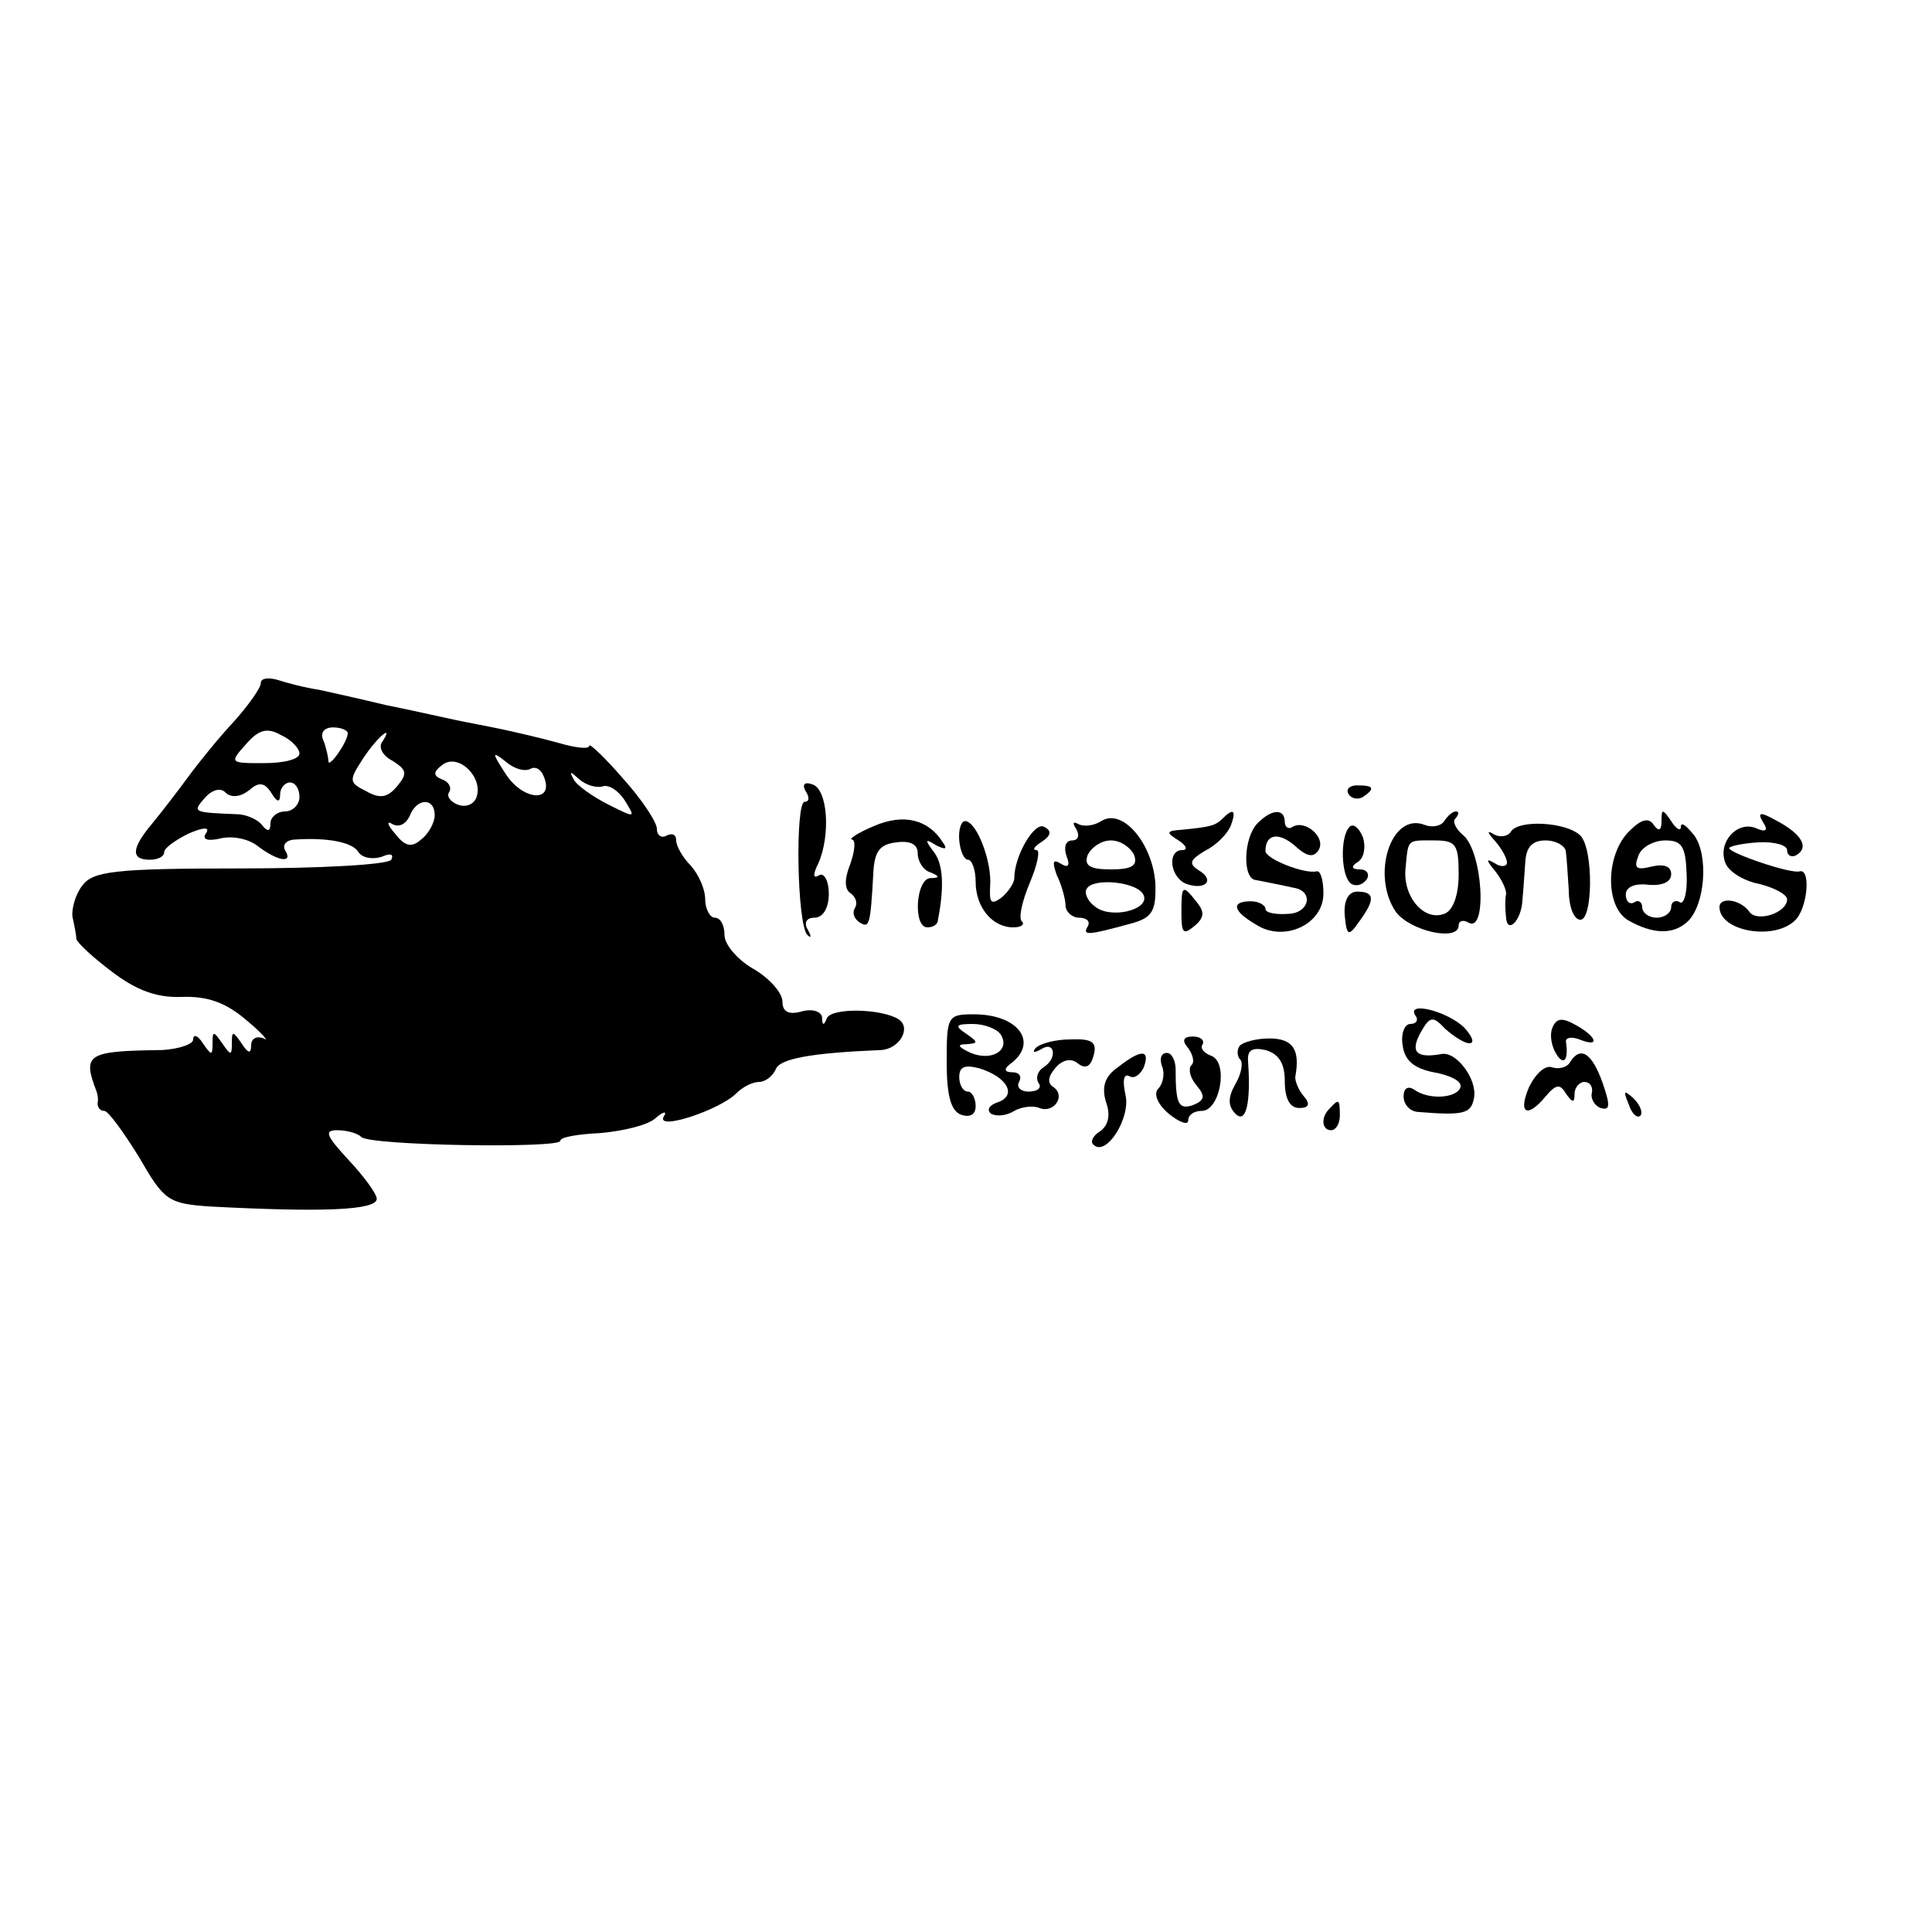 <?xml version="1.0" standalone="no"?>
<!DOCTYPE svg PUBLIC "-//W3C//DTD SVG 20010904//EN"
 "http://www.w3.org/TR/2001/REC-SVG-20010904/DTD/svg10.dtd">
<svg version="1.0" xmlns="http://www.w3.org/2000/svg"
 width="200pt" height="200pt" viewBox="0 0 200 200"
 preserveAspectRatio="xMidYMid meet">
<g transform="translate(0,200) scale(0.1,-0.1)"
fill="#000000" stroke="none">
<path d="M270 1293 c0 -5 -12 -22 -27 -39 -16 -17 -37 -43 -48 -58 -11 -15
-28 -37 -37 -48 -22 -26 -23 -38 -3 -38 8 0 15 3 15 8 0 4 11 12 25 19 16 7
23 7 18 0 -4 -6 2 -8 15 -5 12 3 29 0 39 -8 21 -16 37 -18 28 -4 -3 6 2 11 12
11 33 2 58 -3 64 -13 4 -6 14 -8 24 -5 9 4 13 3 10 -3 -3 -5 -72 -9 -157 -9
-131 0 -152 -3 -163 -18 -7 -9 -11 -24 -10 -32 2 -9 4 -19 4 -23 1 -4 17 -19
37 -34 25 -19 46 -27 72 -26 27 1 46 -6 67 -24 17 -14 24 -23 18 -19 -7 3 -13
0 -13 -7 0 -9 -3 -9 -10 2 -9 13 -10 13 -10 0 0 -13 -1 -13 -10 0 -9 13 -10
13 -10 0 0 -13 -1 -13 -10 0 -5 8 -10 10 -10 4 0 -5 -15 -10 -32 -11 -78 -1
-83 -4 -68 -43 1 -3 2 -8 1 -12 0 -5 3 -8 7 -8 4 0 20 -22 36 -48 26 -45 30
-48 74 -51 115 -6 172 -4 172 8 0 5 -13 23 -29 40 -23 25 -26 31 -12 31 10 0
21 -3 25 -7 9 -9 206 -12 206 -4 0 4 19 7 41 8 23 2 49 8 57 15 9 8 13 8 9 2
-8 -15 58 7 75 24 7 7 17 12 24 12 6 0 14 6 17 13 4 11 36 17 109 20 19 1 32
23 18 32 -18 11 -69 12 -74 1 -3 -8 -5 -8 -5 1 -1 6 -10 9 -21 6 -14 -4 -20 0
-20 10 0 9 -13 24 -30 34 -16 9 -30 25 -30 35 0 10 -4 18 -10 18 -5 0 -10 9
-10 19 0 11 -7 26 -15 35 -8 8 -15 20 -15 26 0 6 -4 8 -10 5 -5 -3 -10 0 -10
7 0 7 -16 31 -35 52 -19 22 -35 37 -35 34 0 -4 -15 -2 -32 3 -18 5 -44 11 -58
14 -14 3 -36 7 -50 10 -14 3 -45 10 -70 15 -25 6 -56 13 -70 16 -14 2 -33 7
-42 10 -10 3 -18 2 -18 -3z m40 -73 c0 -6 -16 -10 -37 -10 -35 0 -36 0 -18 20
13 15 22 17 36 9 11 -5 19 -14 19 -19z m50 21 c0 -9 -20 -37 -20 -29 0 3 -2
13 -5 21 -4 8 0 14 10 14 8 0 15 -3 15 -6z m35 -10 c-3 -6 2 -14 12 -19 14 -9
15 -13 4 -26 -10 -12 -18 -13 -32 -5 -18 9 -18 11 -3 34 15 23 33 37 19 16z
m98 -57 c-3 -7 -11 -10 -19 -7 -8 3 -12 9 -9 13 3 5 -1 11 -7 13 -10 4 -10 8
1 16 17 11 42 -15 34 -35z m56 30 c5 3 11 0 14 -8 11 -27 -21 -25 -39 2 -15
23 -15 25 -1 14 9 -8 20 -11 26 -8z m75 -18 c6 2 16 -4 23 -15 11 -18 11 -18
-17 -4 -16 8 -33 20 -36 26 -5 9 -4 9 6 0 7 -6 18 -9 24 -7z m-366 -4 c10 9
16 8 23 -3 6 -10 9 -10 9 -1 0 6 5 12 10 12 6 0 10 -7 10 -15 0 -8 -7 -15 -15
-15 -8 0 -15 -6 -15 -12 0 -9 -3 -9 -8 -3 -4 6 -15 11 -24 12 -49 2 -49 2 -36
17 8 9 17 11 22 5 6 -5 15 -4 24 3z m192 -26 c0 -7 -6 -19 -14 -25 -10 -9 -17
-7 -27 6 -8 9 -9 14 -3 10 7 -4 14 0 18 8 7 19 26 20 26 1z"/>
<path d="M834 1181 c4 -6 4 -11 -1 -11 -10 0 -8 -129 3 -138 4 -4 4 -1 0 6 -4
7 -1 12 7 12 9 0 15 10 15 25 0 13 -5 22 -10 19 -6 -4 -7 0 -1 12 13 29 10 77
-6 82 -8 3 -11 0 -7 -7z"/>
<path d="M1396 1178 c3 -5 10 -6 15 -3 13 9 11 12 -6 12 -8 0 -12 -4 -9 -9z"/>
<path d="M905 1145 c-17 -7 -27 -14 -23 -14 4 -1 3 -12 -2 -26 -6 -15 -6 -26
1 -30 5 -4 7 -10 4 -15 -3 -5 -1 -11 5 -15 10 -6 11 -3 14 50 1 23 6 31 24 33
14 2 22 -2 22 -11 0 -9 6 -18 13 -20 10 -4 10 -6 0 -6 -15 -1 -18 -51 -3 -51
6 0 11 3 11 8 7 36 5 59 -5 71 -9 12 -8 13 3 6 10 -5 12 -4 7 3 -15 24 -41 30
-71 17z"/>
<path d="M1140 1150 c-8 -5 -18 -6 -24 -3 -5 3 -6 1 -2 -5 4 -7 2 -12 -4 -12
-7 0 -9 -7 -6 -16 4 -10 2 -13 -6 -8 -8 5 -9 2 -4 -12 5 -10 9 -25 9 -31 0 -7
7 -13 14 -13 8 0 12 -4 9 -9 -6 -10 1 -9 45 3 22 6 26 13 25 42 -3 41 -34 78
-56 64z m34 -35 c4 -11 -2 -15 -24 -15 -22 0 -28 4 -24 15 4 8 14 15 24 15 10
0 20 -7 24 -15z m10 -42 c6 -15 -35 -25 -51 -11 -7 5 -11 14 -8 18 7 12 54 7
59 -7z"/>
<path d="M1266 1153 c-8 -8 -13 -9 -43 -12 -16 -1 -16 -3 -3 -11 8 -5 10 -10
4 -10 -16 0 -13 -28 4 -35 20 -7 30 4 13 14 -11 7 -9 11 6 20 12 6 23 17 27
26 6 16 3 19 -8 8z"/>
<path d="M1302 1148 c-15 -15 -16 -58 -2 -59 6 -1 15 -3 20 -4 6 -1 14 -3 19
-4 21 -3 17 -26 -5 -27 -13 -1 -24 1 -24 5 0 4 -7 8 -15 8 -21 0 -19 -10 5
-24 29 -19 70 0 70 32 0 14 -3 24 -7 23 -13 -3 -53 13 -53 21 0 18 14 20 31 5
12 -11 19 -12 24 -4 8 13 -14 32 -27 24 -4 -3 -8 0 -8 5 0 14 -13 14 -28 -1z"/>
<path d="M1495 1150 c-3 -5 -12 -7 -20 -4 -35 14 -56 -52 -30 -90 15 -20 65
-31 65 -14 0 5 5 6 10 3 20 -12 15 75 -6 91 -7 6 -11 14 -7 17 3 4 4 7 0 7 -3
0 -8 -4 -12 -10z m15 -55 c0 -22 -6 -38 -15 -41 -21 -8 -43 18 -40 47 3 31 1
29 30 29 22 0 25 -4 25 -35z"/>
<path d="M1687 1140 c-25 -24 -26 -79 -1 -93 25 -14 46 -15 61 -1 18 17 22 68
7 89 -8 10 -14 15 -14 9 0 -5 -5 -2 -10 6 -9 13 -10 13 -10 0 0 -10 -3 -11 -8
-4 -5 8 -13 6 -25 -6z m59 -45 c1 -19 -3 -32 -7 -29 -5 3 -9 0 -9 -5 0 -6 -7
-11 -15 -11 -8 0 -15 5 -15 11 0 5 -4 8 -8 5 -5 -3 -9 1 -9 8 0 8 10 12 24 10
14 -1 23 3 23 11 0 8 -7 11 -20 8 -16 -4 -19 -2 -14 11 3 9 16 16 28 16 17 0
21 -6 22 -35z"/>
<path d="M1825 1149 c6 -9 3 -11 -8 -6 -19 7 -39 -15 -31 -36 3 -9 19 -19 35
-22 16 -4 29 -11 29 -16 0 -14 -31 -24 -39 -13 -9 13 -31 16 -31 5 0 -25 56
-35 78 -14 13 12 17 54 5 51 -9 -3 -73 19 -73 24 0 2 14 5 30 6 17 1 30 -3 30
-8 0 -6 5 -8 10 -5 13 8 5 22 -22 36 -16 9 -19 8 -13 -2z"/>
<path d="M993 1130 c1 -11 5 -20 9 -20 4 0 8 -10 8 -23 0 -26 17 -47 39 -47 8
0 12 3 9 6 -4 3 0 21 8 40 8 19 11 34 7 34 -5 0 -2 4 6 9 9 6 10 11 2 15 -10
6 -31 -30 -31 -53 0 -5 -6 -14 -13 -20 -11 -8 -13 -6 -12 12 2 25 -14 67 -26
67 -4 0 -7 -9 -6 -20z"/>
<path d="M1397 1144 c-10 -10 -9 -52 2 -59 5 -3 12 -1 16 5 3 5 0 10 -7 10 -9
0 -10 3 -2 8 6 4 8 15 5 25 -4 10 -10 15 -14 11z"/>
<path d="M1564 1139 c-3 -5 -11 -6 -17 -3 -8 5 -8 3 1 -7 6 -7 12 -17 12 -22
0 -4 -6 -5 -12 -1 -10 6 -10 4 0 -8 7 -9 12 -20 11 -24 -1 -5 -1 -15 0 -23 1
-19 16 -4 17 17 1 10 2 27 3 40 1 15 7 22 21 22 11 0 21 -6 21 -12 1 -7 2 -25
3 -40 0 -16 5 -29 11 -30 14 -4 15 73 1 87 -14 14 -64 17 -72 4z"/>
<path d="M1223 1055 c0 -21 2 -23 13 -14 11 9 11 15 3 25 -15 19 -16 18 -16
-11z"/>
<path d="M1392 1053 c2 -22 4 -23 15 -7 17 23 16 31 -2 31 -9 0 -14 -9 -13
-24z"/>
<path d="M1465 949 c4 -5 1 -9 -5 -9 -6 0 -10 -10 -8 -22 2 -16 12 -24 32 -28
17 -3 29 -9 28 -15 -3 -12 -33 -14 -48 -3 -6 4 -11 2 -11 -7 0 -8 6 -15 14
-16 49 -4 56 -2 59 15 3 19 -18 47 -33 45 -27 -5 -33 2 -23 21 10 18 13 19 26
5 9 -8 20 -15 25 -15 6 0 3 7 -5 16 -17 17 -60 28 -51 13z"/>
<path d="M980 901 c0 -34 4 -51 15 -55 9 -3 15 0 15 9 0 8 -4 15 -8 15 -5 0
-9 7 -9 15 0 11 6 13 21 9 29 -9 39 -28 19 -35 -9 -3 -12 -8 -7 -12 6 -3 16
-2 24 3 7 4 19 6 26 3 15 -6 28 13 14 22 -6 4 -5 11 3 20 7 8 16 10 23 4 8 -6
13 -3 16 8 4 14 -1 18 -24 17 -15 0 -31 -4 -36 -9 -4 -5 -1 -5 6 -1 14 9 17
-10 2 -19 -6 -4 -8 -11 -5 -16 4 -5 -1 -9 -10 -9 -9 0 -13 5 -10 10 3 6 0 10
-7 10 -8 0 -9 3 -3 8 31 22 10 52 -37 52 -27 0 -28 -2 -28 -49z m56 28 c10
-16 -9 -28 -31 -19 -13 6 -15 9 -5 9 13 1 13 2 0 11 -12 8 -11 10 7 10 12 0
25 -5 29 -11z"/>
<path d="M1607 936 c-3 -7 -1 -19 4 -27 8 -13 13 -6 10 13 0 4 6 5 14 2 22 -9
18 3 -4 15 -14 8 -20 7 -24 -3z"/>
<path d="M1230 915 c5 -7 7 -15 3 -18 -3 -4 -1 -13 6 -21 9 -11 8 -15 -4 -20
-15 -5 -18 1 -18 37 0 9 -4 17 -9 17 -6 0 -8 -6 -5 -14 3 -7 1 -18 -4 -23 -5
-5 -1 -16 11 -26 11 -9 20 -12 20 -7 0 6 6 10 14 10 19 0 28 50 10 57 -8 3
-12 8 -9 12 2 4 -2 8 -10 8 -10 0 -12 -4 -5 -12z"/>
<path d="M1283 917 c-3 -5 -2 -11 1 -14 3 -3 1 -15 -5 -25 -8 -14 -8 -23 0
-31 11 -11 16 12 13 54 -1 12 4 15 18 12 14 -4 20 -14 20 -32 0 -18 5 -28 15
-28 10 0 12 4 4 13 -5 6 -9 16 -8 20 5 28 -3 39 -27 39 -14 0 -28 -4 -31 -8z"/>
<path d="M1157 895 c-13 -9 -17 -20 -12 -36 5 -14 2 -24 -6 -30 -7 -4 -11 -11
-7 -14 13 -13 39 28 33 52 -3 14 -2 22 4 19 5 -3 11 1 15 9 7 19 -3 19 -27 0z"/>
<path d="M1625 900 c-3 -5 -11 -7 -18 -5 -7 3 -17 -6 -24 -20 -12 -28 -2 -33
17 -10 11 13 15 13 21 3 7 -10 9 -10 9 0 0 6 5 12 10 12 6 0 9 -5 8 -11 -2 -6
3 -14 9 -16 10 -3 10 3 2 26 -11 31 -23 39 -34 21z"/>
<path d="M1686 857 c3 -10 9 -15 12 -12 3 3 0 11 -7 18 -10 9 -11 8 -5 -6z"/>
<path d="M1377 853 c-10 -9 -9 -23 1 -23 5 0 9 7 9 15 0 17 -1 18 -10 8z"/>
</g>
</svg>
